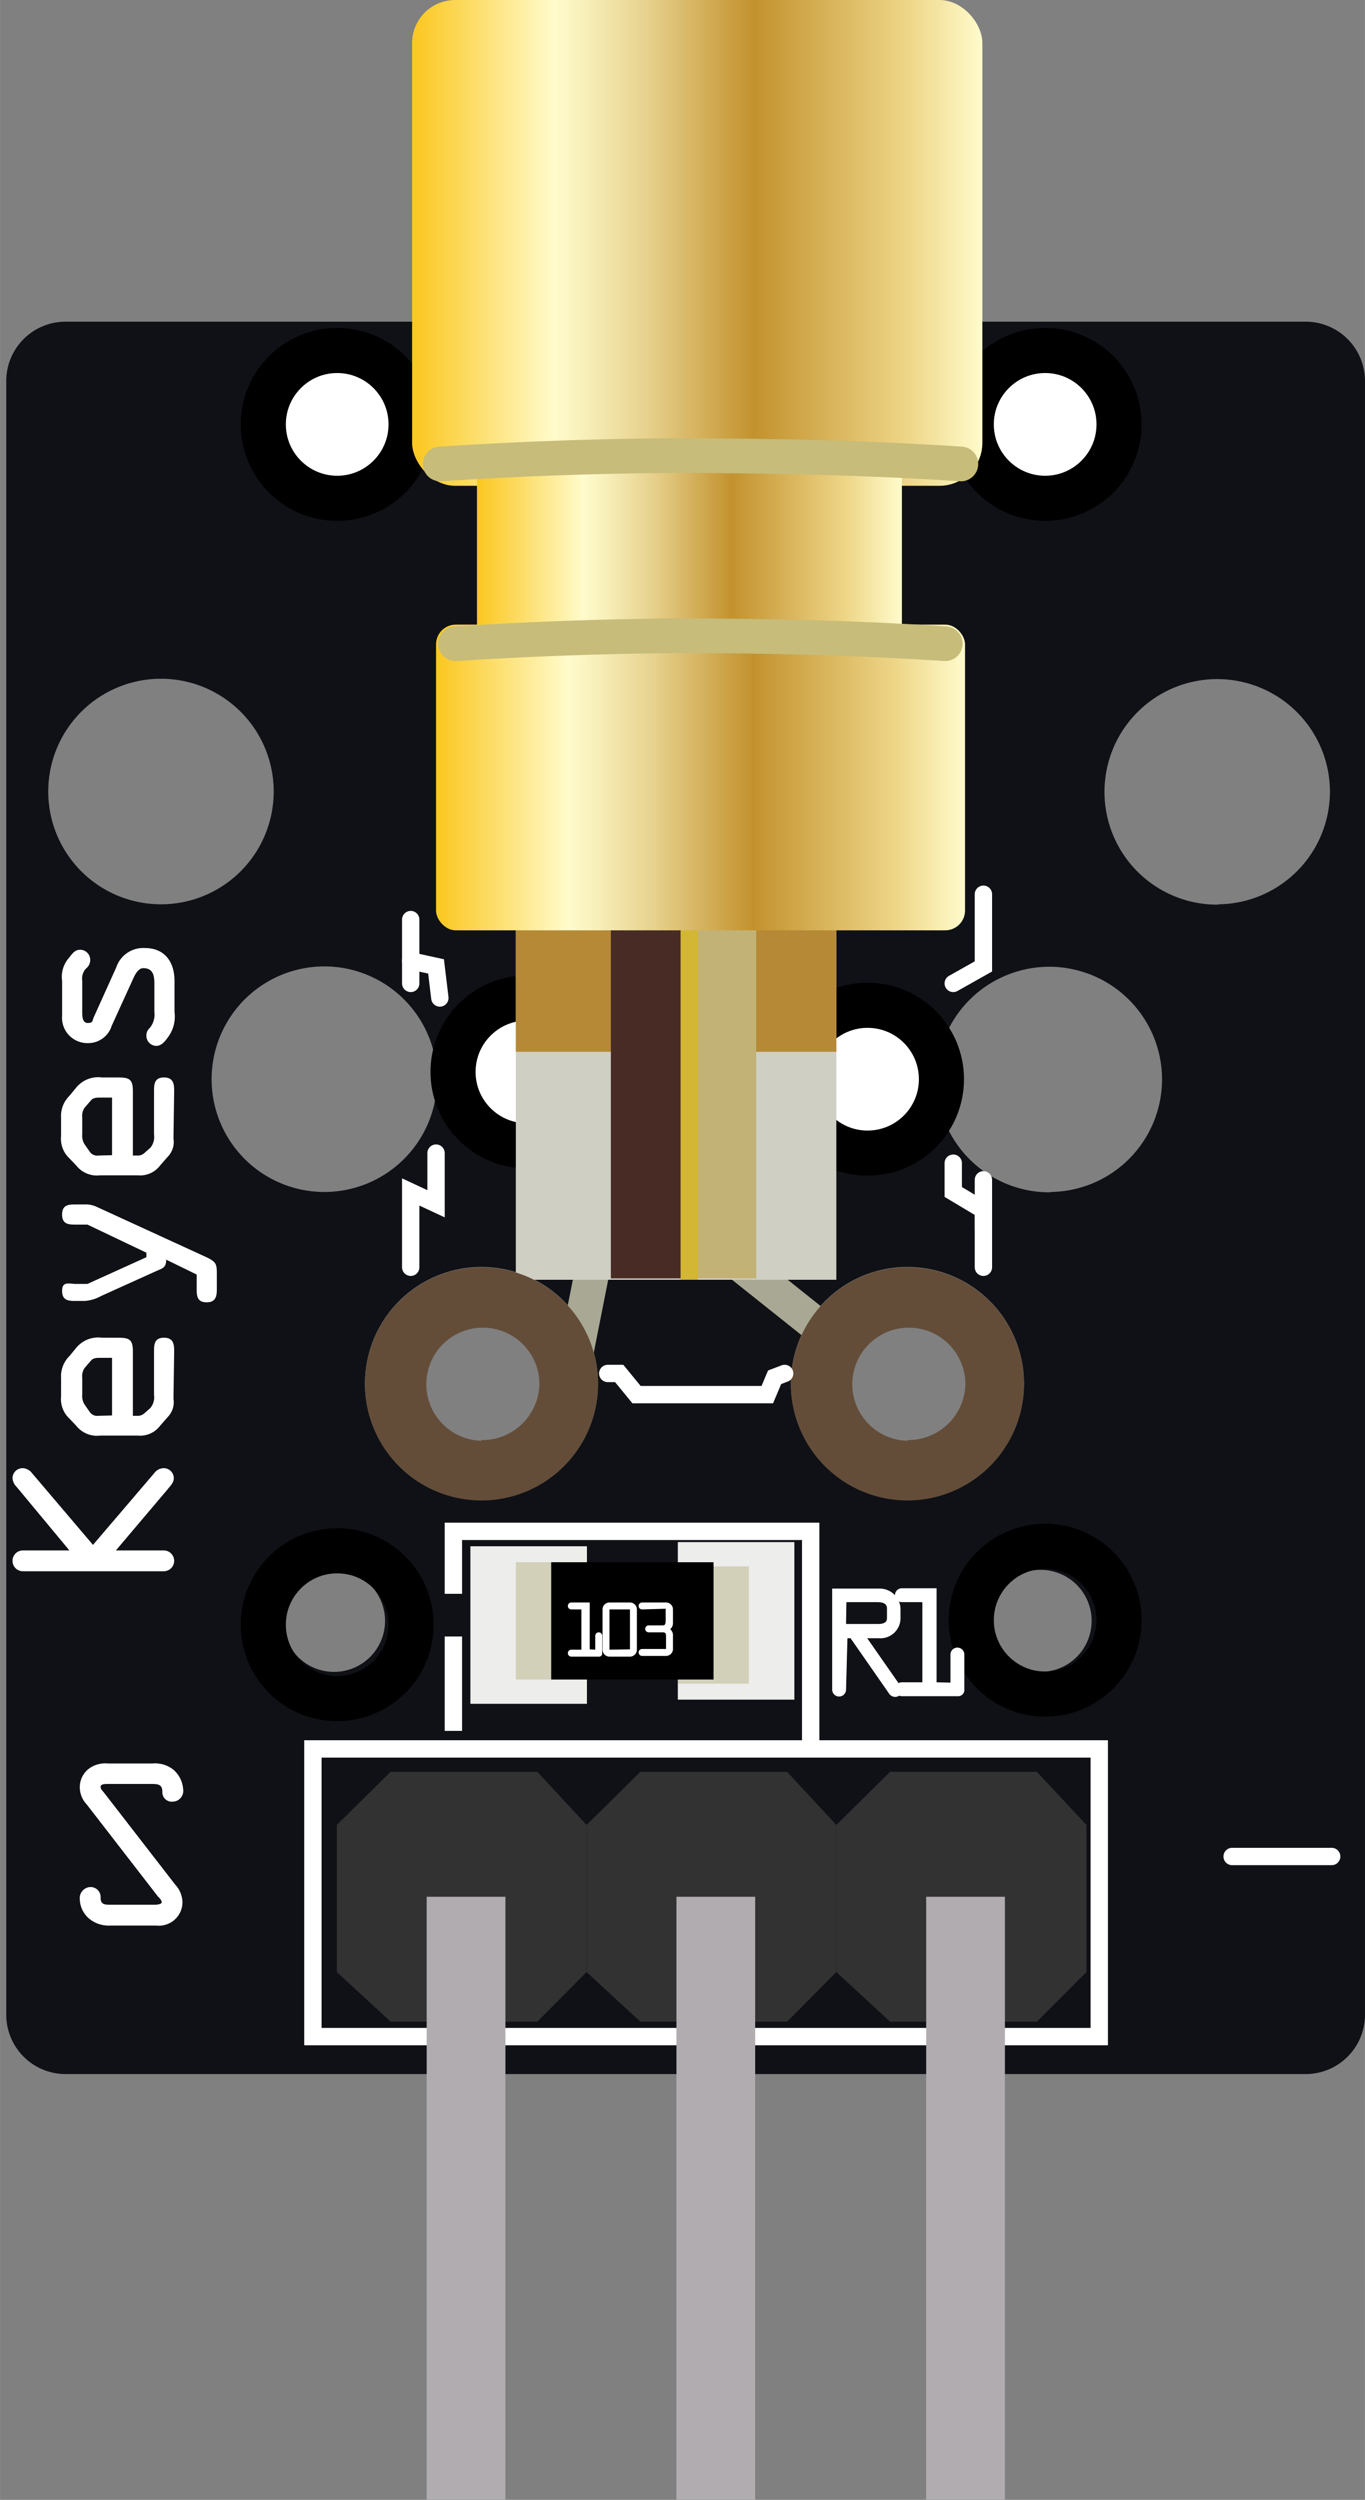 <?xml version="1.0" ?><svg height="25.41mm" viewBox="0 0 39.35 72.04" width="13.88mm" xmlns="http://www.w3.org/2000/svg" xmlns:xlink="http://www.w3.org/1999/xlink">
  <rect x="0" y="0" width="39.35" height="72.04" fill="#808080" stroke="none"/>
  <defs>
    <linearGradient gradientUnits="userSpaceOnUse" id="Gold" x1="11.88" x2="28.31" y1="7" y2="7">
      <stop offset="0.01" stop-color="#fbc926"/>
      <stop offset="0.25" stop-color="#fffbcc"/>
      <stop offset="0.3" stop-color="#f8f0bb"/>
      <stop offset="0.41" stop-color="#e7d28e"/>
      <stop offset="0.55" stop-color="#cca246"/>
      <stop offset="0.6" stop-color="#c3922e"/>
      <stop offset="0.87" stop-color="#eed688"/>
      <stop offset="1" stop-color="#fffbcc"/>
    </linearGradient>
    <linearGradient data-name="Gold" id="Gold-2" x1="13.75" x2="26" xlink:href="#Gold" y1="15.81" y2="15.81"/>
    <linearGradient data-name="Gold" id="Gold-3" x1="12.57" x2="27.82" xlink:href="#Gold" y1="22.41" y2="22.41"/>
    <linearGradient data-name="Gold" id="Gold-4" x1="12.69" x2="27.7" xlink:href="#Gold" y1="13.25" y2="13.25"/>
    <linearGradient data-name="Gold" id="Gold-5" x1="13.13" x2="27.25" xlink:href="#Gold" y1="18.44" y2="18.44"/>
  </defs>
  <title>650nm Red Laser Diode Module (with Breakout)</title>
  <g data-name="Layer 5" id="Layer_5">
    <path d="M37.64,9.27H1.89A1.71,1.71,0,0,0,.18,11V58.06a1.71,1.71,0,0,0,1.71,1.71H37.64a1.71,1.71,0,0,0,1.71-1.71V11A1.71,1.71,0,0,0,37.64,9.27ZM1.39,22.81a3.25,3.25,0,1,1,3.25,3.25A3.25,3.25,0,0,1,1.39,22.81ZM6.1,31.1a3.25,3.25,0,1,1,3.25,3.25A3.25,3.25,0,0,1,6.1,31.1ZM9.63,48.18a1.47,1.47,0,1,1,1.47-1.47A1.47,1.47,0,0,1,9.63,48.18Zm4.25-4.95a3.36,3.36,0,1,1,3.36-3.36A3.36,3.36,0,0,1,13.88,43.23Zm12.28,0a3.36,3.36,0,1,1,3.36-3.36A3.36,3.36,0,0,1,26.16,43.23ZM30,48.18a1.47,1.47,0,1,1,1.47-1.47A1.47,1.47,0,0,1,30,48.18Zm.25-13.82a3.25,3.25,0,1,1,3.25-3.25A3.25,3.25,0,0,1,30.3,34.35Zm4.84-8.29a3.25,3.25,0,1,1,3.25-3.25A3.25,3.25,0,0,1,35.14,26.06Z" style="fill: #0f1116"/>
  </g>
  <g data-name="Layer 4" id="Layer_4">
    <line style="fill: none;stroke: #a8a894;stroke-miterlimit: 10" x1="17.32" x2="16.43" y1="35.38" y2="39.88"/>
    <line style="fill: none;stroke: #a8a894;stroke-miterlimit: 10" x1="20.7" x2="24.29" y1="35.92" y2="38.78"/>
    <circle cx="30.13" cy="46.69" r="2.13" style="fill: none;stroke: #000;stroke-miterlimit: 10;stroke-width: 1.3px"/>
    <circle cx="9.72" cy="46.82" r="2.13" style="fill: none;stroke: #000;stroke-miterlimit: 10;stroke-width: 1.3px"/>
    <circle cx="25.01" cy="31.1" r="2.13" style="fill: #fff;stroke: #000;stroke-miterlimit: 10;stroke-width: 1.3px"/>
    <circle cx="30.13" cy="12.23" r="2.13" style="fill: #fff;stroke: #000;stroke-miterlimit: 10;stroke-width: 1.3px"/>
    <circle cx="9.72" cy="12.23" r="2.13" style="fill: #fff;stroke: #000;stroke-miterlimit: 10;stroke-width: 1.3px"/>
    <circle cx="15.19" cy="30.89" r="2.13" style="fill: #fff;stroke: #000;stroke-miterlimit: 10;stroke-width: 1.3px"/>
    <rect height="10.38" style="fill: #cfcfc4" width="9.24" x="14.87" y="26.5"/>
    <rect height="3.81" style="fill: #b58935" width="9.24" x="14.87" y="26.5"/>
    <rect height="4.54" style="fill: #ededeb" width="3.36" x="13.56" y="44.56"/>
    <rect height="3.38" style="fill: #d3d0b9" width="2.04" x="14.87" y="45.02"/>
    <rect height="4.54" style="fill: #ededeb" transform="translate(42.45 93.42) rotate(-180)" width="3.36" x="19.55" y="44.44"/>
    <rect height="3.38" style="fill: #d3d0b9" transform="translate(41.14 93.67) rotate(-180)" width="2.04" x="19.55" y="45.15"/>
    <rect height="3.38" width="4.68" x="15.89" y="45.02"/>
    <rect height="17" style="fill: #472b24" width="2.25" x="17.61" y="19.84"/>
    <rect height="17" style="fill: #c2b276" width="1.94" x="19.86" y="19.84"/>
    <line style="fill: none;stroke: #d3b634;stroke-miterlimit: 10;stroke-width: 0.5px" x1="19.87" x2="19.87" y1="21.31" y2="36.88"/>
    <path d="M13.88,36.52a3.36,3.36,0,1,0,3.36,3.36A3.36,3.36,0,0,0,13.88,36.52Zm0,5a1.63,1.63,0,1,1,1.67-1.62A1.65,1.65,0,0,1,13.88,41.5Z" style="fill: #634d39"/>
    <path d="M26.16,36.52a3.36,3.36,0,1,0,3.36,3.36A3.36,3.36,0,0,0,26.16,36.52Zm0,5a1.63,1.63,0,1,1,1.67-1.62A1.65,1.65,0,0,1,26.16,41.5Z" style="fill: #634d39"/>
  </g>
  <g data-name="Layer 3" id="Layer_3">
    <rect height="14" rx="1.24" ry="1.24" style="fill: url(#Gold)" width="16.44" x="11.88"/>
    <rect height="4.38" style="fill: url(#Gold-2)" width="12.25" x="13.75" y="13.63"/>
    <rect height="8.81" rx="0.57" ry="0.57" style="fill: url(#Gold-3)" width="15.25" x="12.57" y="18"/>
    <path d="M12.69,13.37c2.15-.14,4.42-.23,6.79-.24,2.9,0,5.64.07,8.22.24" style="stroke: #c7bc79;stroke-linecap: round;stroke-miterlimit: 10;fill: url(#Gold-4)"/>
    <path d="M13.13,18.55c2-.13,4.16-.21,6.39-.23,2.73,0,5.31.07,7.73.23" style="stroke: #c7bc79;stroke-linecap: round;stroke-miterlimit: 10;fill: url(#Gold-5)"/>
  </g>
  <g data-name="Layer 6" id="Layer_6">
    <rect height="8.29" style="fill: none;stroke: #fff;stroke-miterlimit: 10;stroke-width: 0.5px" width="22.67" x="9.02" y="50.4"/>
    <line style="fill: none;stroke: #fff;stroke-miterlimit: 10;stroke-width: 0.5px" x1="13.07" x2="13.07" y1="47.16" y2="49.88"/>
    <polyline points="13.07 45.93 13.07 44.13 23.37 44.13 23.37 50.6" style="fill: none;stroke: #fff;stroke-miterlimit: 10;stroke-width: 0.5px"/>
    <polyline points="17.52 39.58 17.85 39.58 18.35 40.19 22.12 40.19 22.33 39.69 22.62 39.58" style="fill: none;stroke: #fff;stroke-linecap: round;stroke-miterlimit: 10;stroke-width: 0.5px"/>
    <polyline points="11.84 36.52 11.84 34.35 12.57 34.69 12.57 33.23" style="fill: none;stroke: #fff;stroke-linecap: round;stroke-miterlimit: 10;stroke-width: 0.5px"/>
    <line style="fill: none;stroke: #fff;stroke-linecap: round;stroke-miterlimit: 10;stroke-width: 0.5px" x1="11.84" x2="11.84" y1="28.34" y2="26.5"/>
    <polyline points="11.84 27.69 12.57 27.85 12.68 28.76" style="fill: none;stroke: #fff;stroke-linecap: round;stroke-miterlimit: 10;stroke-width: 0.5px"/>
    <polyline points="27.48 33.52 27.48 34.35 28.35 34.87 28.35 36.52" style="fill: none;stroke: #fff;stroke-linecap: round;stroke-miterlimit: 10;stroke-width: 0.5px"/>
    <path d="M28.35,34v1.4" style="fill: none;stroke: #fff;stroke-linecap: round;stroke-miterlimit: 10;stroke-width: 0.5px"/>
    <polyline points="27.48 28.34 28.35 27.85 28.35 25.77" style="fill: none;stroke: #fff;stroke-linecap: round;stroke-miterlimit: 10;stroke-width: 0.5px"/>
    <line style="fill: none;stroke: #fff;stroke-linecap: round;stroke-miterlimit: 10;stroke-width: 0.5px" x1="35.52" x2="38.39" y1="53.5" y2="53.5"/>
    <path d="M5.05,54.31a.78.78,0,0,1,.21.5.68.68,0,0,1-.76.68H3.19a.89.89,0,0,1-.61-.19.76.76,0,0,1-.28-.56.32.32,0,0,1,.32-.36.29.29,0,0,1,.28.31c0,.18.1.2.26.2h1.3s.2,0,.2-.07-.08-.14-.11-.17L2.5,52a.72.72,0,0,1-.2-.49.67.67,0,0,1,.32-.58.81.81,0,0,1,.5-.11H4.39A.85.85,0,0,1,5,51a.82.82,0,0,1,.28.57.31.31,0,0,1-.31.35.27.27,0,0,1-.29-.28c0-.2-.1-.23-.29-.23H3.1c-.07,0-.2,0-.2.08s.07.13.09.16Z" style="fill: #fff"/>
    <g>
      <path d="M24.39,48.69a.2.2,0,1,1-.4,0V45.78h1.34a.6.6,0,0,1,.63.58v.28a.58.58,0,0,1-.63.57H25l.9,1.29a.4.4,0,0,1,.1.21.19.19,0,0,1-.2.19.21.21,0,0,1-.18-.11l-1.1-1.58h-.09Zm0-1.89h.89c.11,0,.29,0,.29-.17v-.28c0-.16-.16-.18-.28-.18h-.89Z" style="fill: #fff"/>
      <path d="M27.4,48.49v-.81a.2.2,0,1,1,.4,0v1a.18.18,0,0,1-.2.2H26a.2.2,0,0,1,0-.4h.59V46.17H26a.2.2,0,0,1,0-.4h1v2.71Z" style="fill: #fff"/>
    </g>
    <g>
      <path d="M.66,45.28a.3.3,0,1,1,0-.6H2L.48,42.85a.4.4,0,0,1-.12-.25.29.29,0,0,1,.31-.29.36.36,0,0,1,.25.14l1.76,2.07,1.76-2.06a.35.35,0,0,1,.26-.15.29.29,0,0,1,.31.29c0,.13-.11.23-.18.32L3.34,44.68H4.72a.3.3,0,1,1,0,.6Z" style="fill: #fff"/>
      <path d="M5,40.31a.61.61,0,0,1-.16.52l-.22.25a.72.72,0,0,1-.65.29H2.89a.76.76,0,0,1-.69-.28L2,40.88a.77.77,0,0,1-.24-.64v-.53A.82.82,0,0,1,2,39.08l.19-.23a.82.82,0,0,1,.75-.3H3.4c.33,0,.43.05.43.4v1.85H4a.28.28,0,0,0,.17-.08l.16-.14a.48.48,0,0,0,.11-.38V38.95c0-.19,0-.4.29-.4s.29.23.29.4Zm-1.77.48V39.13H2.9c-.11,0-.2,0-.27.07l-.19.22a.41.41,0,0,0-.07.28v.49a.46.46,0,0,0,.07.29l.14.2a.26.26,0,0,0,.26.12Z" style="fill: #fff"/>
      <path d="M2.52,35.29H2.19c-.2,0-.4,0-.4-.29s.2-.29.4-.29h.23a.76.76,0,0,1,.37.07l3.16,1.45c.27.13.3.19.3.46v.44c0,.17,0,.4-.29.4s-.29-.2-.29-.4v-.4l-.88-.43v0c0,.24-.11.25-.31.34l-1.57.71a1.12,1.12,0,0,1-.47.14H2.19c-.2,0-.4,0-.4-.29S2,37,2.19,37h.33l1.7-.77v-.13Z" style="fill: #fff"/>
      <path d="M5,32.81a.61.61,0,0,1-.16.52l-.22.25a.72.72,0,0,1-.65.29H2.89a.76.76,0,0,1-.69-.28L2,33.38a.77.77,0,0,1-.24-.64v-.53A.82.82,0,0,1,2,31.58l.19-.23a.82.82,0,0,1,.75-.3H3.4c.33,0,.43.05.43.4v1.85H4a.28.28,0,0,0,.17-.08l.16-.14a.48.48,0,0,0,.11-.38V31.45c0-.19,0-.4.29-.4s.29.23.29.4Zm-1.77.48V31.63H2.9c-.11,0-.2,0-.27.07l-.19.22a.41.41,0,0,0-.07.28v.49a.46.46,0,0,0,.07.29l.14.2a.26.26,0,0,0,.26.12Z" style="fill: #fff"/>
      <path d="M2.37,29.16c0,.12,0,.32.16.32s.13-.07.17-.16l.65-1.44a.82.82,0,0,1,.82-.56c.58,0,.86.4.86.95v.89a1,1,0,0,1-.18.72c-.08.11-.19.26-.34.26a.29.29,0,0,1-.29-.3.28.28,0,0,1,.1-.22.61.61,0,0,0,.13-.46v-.78c0-.2,0-.48-.32-.48-.14,0-.23.17-.29.3l-.62,1.36a.71.71,0,0,1-.7.5.73.73,0,0,1-.73-.79v-1a.83.83,0,0,1,.2-.67c.09-.11.16-.23.32-.23a.29.29,0,0,1,.29.29.31.31,0,0,1-.12.25.42.42,0,0,0-.11.35Z" style="fill: #fff"/>
    </g>
    <g>
      <path d="M17.16,47.54v-.4a.1.1,0,0,1,.2,0v.5a.09.09,0,0,1-.1.1h-.79a.1.1,0,0,1,0-.2h.29V46.38h-.29a.1.1,0,1,1,0-.2H17v1.35Z" style="fill: #fff"/>
      <path d="M18.16,46.18a.2.2,0,0,1,.2.2v1.16a.2.2,0,0,1-.2.2h-.59a.2.2,0,0,1-.2-.2V46.38a.2.2,0,0,1,.2-.2Zm0,1.35V46.38h-.59v1.16Z" style="fill: #fff"/>
      <path d="M18.51,46.38a.1.1,0,0,1,0-.2h.69a.2.2,0,0,1,.2.2v.38a.23.23,0,0,1-.08.19.23.23,0,0,1,.08.19v.38a.2.2,0,0,1-.2.2h-.69a.1.1,0,0,1,0-.2h.69v-.33c0-.11,0-.15-.1-.15H18.7a.1.1,0,0,1,0-.2h.39c.06,0,.1,0,.1-.15v-.33Z" style="fill: #fff"/>
    </g>
  </g>
  <g id="Connectors">
    <polygon points="22.69 51.06 24.11 52.59 24.11 56.83 22.69 58.26 18.46 58.26 16.91 56.83 16.91 52.59 18.46 51.06 22.69 51.06" style="fill: #323232"/>
    <rect height="17.37" style="fill: #b0acb0" width="2.27" x="19.5" y="54.66"/>
    <polygon points="29.89 51.06 31.32 52.59 31.32 56.83 29.89 58.26 25.66 58.26 24.11 56.83 24.11 52.59 25.66 51.06 29.89 51.06" style="fill: #323232"/>
    <rect height="17.37" style="fill: #b0acb0" width="2.27" x="26.7" y="54.66"/>
    <polygon points="15.49 51.06 16.91 52.59 16.91 56.83 15.49 58.26 11.26 58.26 9.71 56.83 9.71 52.59 11.26 51.06 15.49 51.06" style="fill: #323232"/>
    <rect height="17.37" style="fill: #b0acb0" width="2.27" x="12.3" y="54.66"/>
  </g>
  <g id="Connectors">
    <rect height="1.13" style="fill: none" transform="translate(41.26 142.92) rotate(180)" width="1.13" x="20.06" y="70.89"/>
    <rect data-cir-type="male" height="1.13" id="circuitoCon_GND" style="fill: none" transform="translate(55.66 142.92) rotate(180)" width="1.13" x="27.26" y="70.89"/>
    <rect data-cir-type="male" height="1.13" id="circuitoCon_S" style="fill: none" transform="translate(26.86 142.91) rotate(180)" width="1.13" x="12.86" y="70.89"/>
  </g>
</svg>